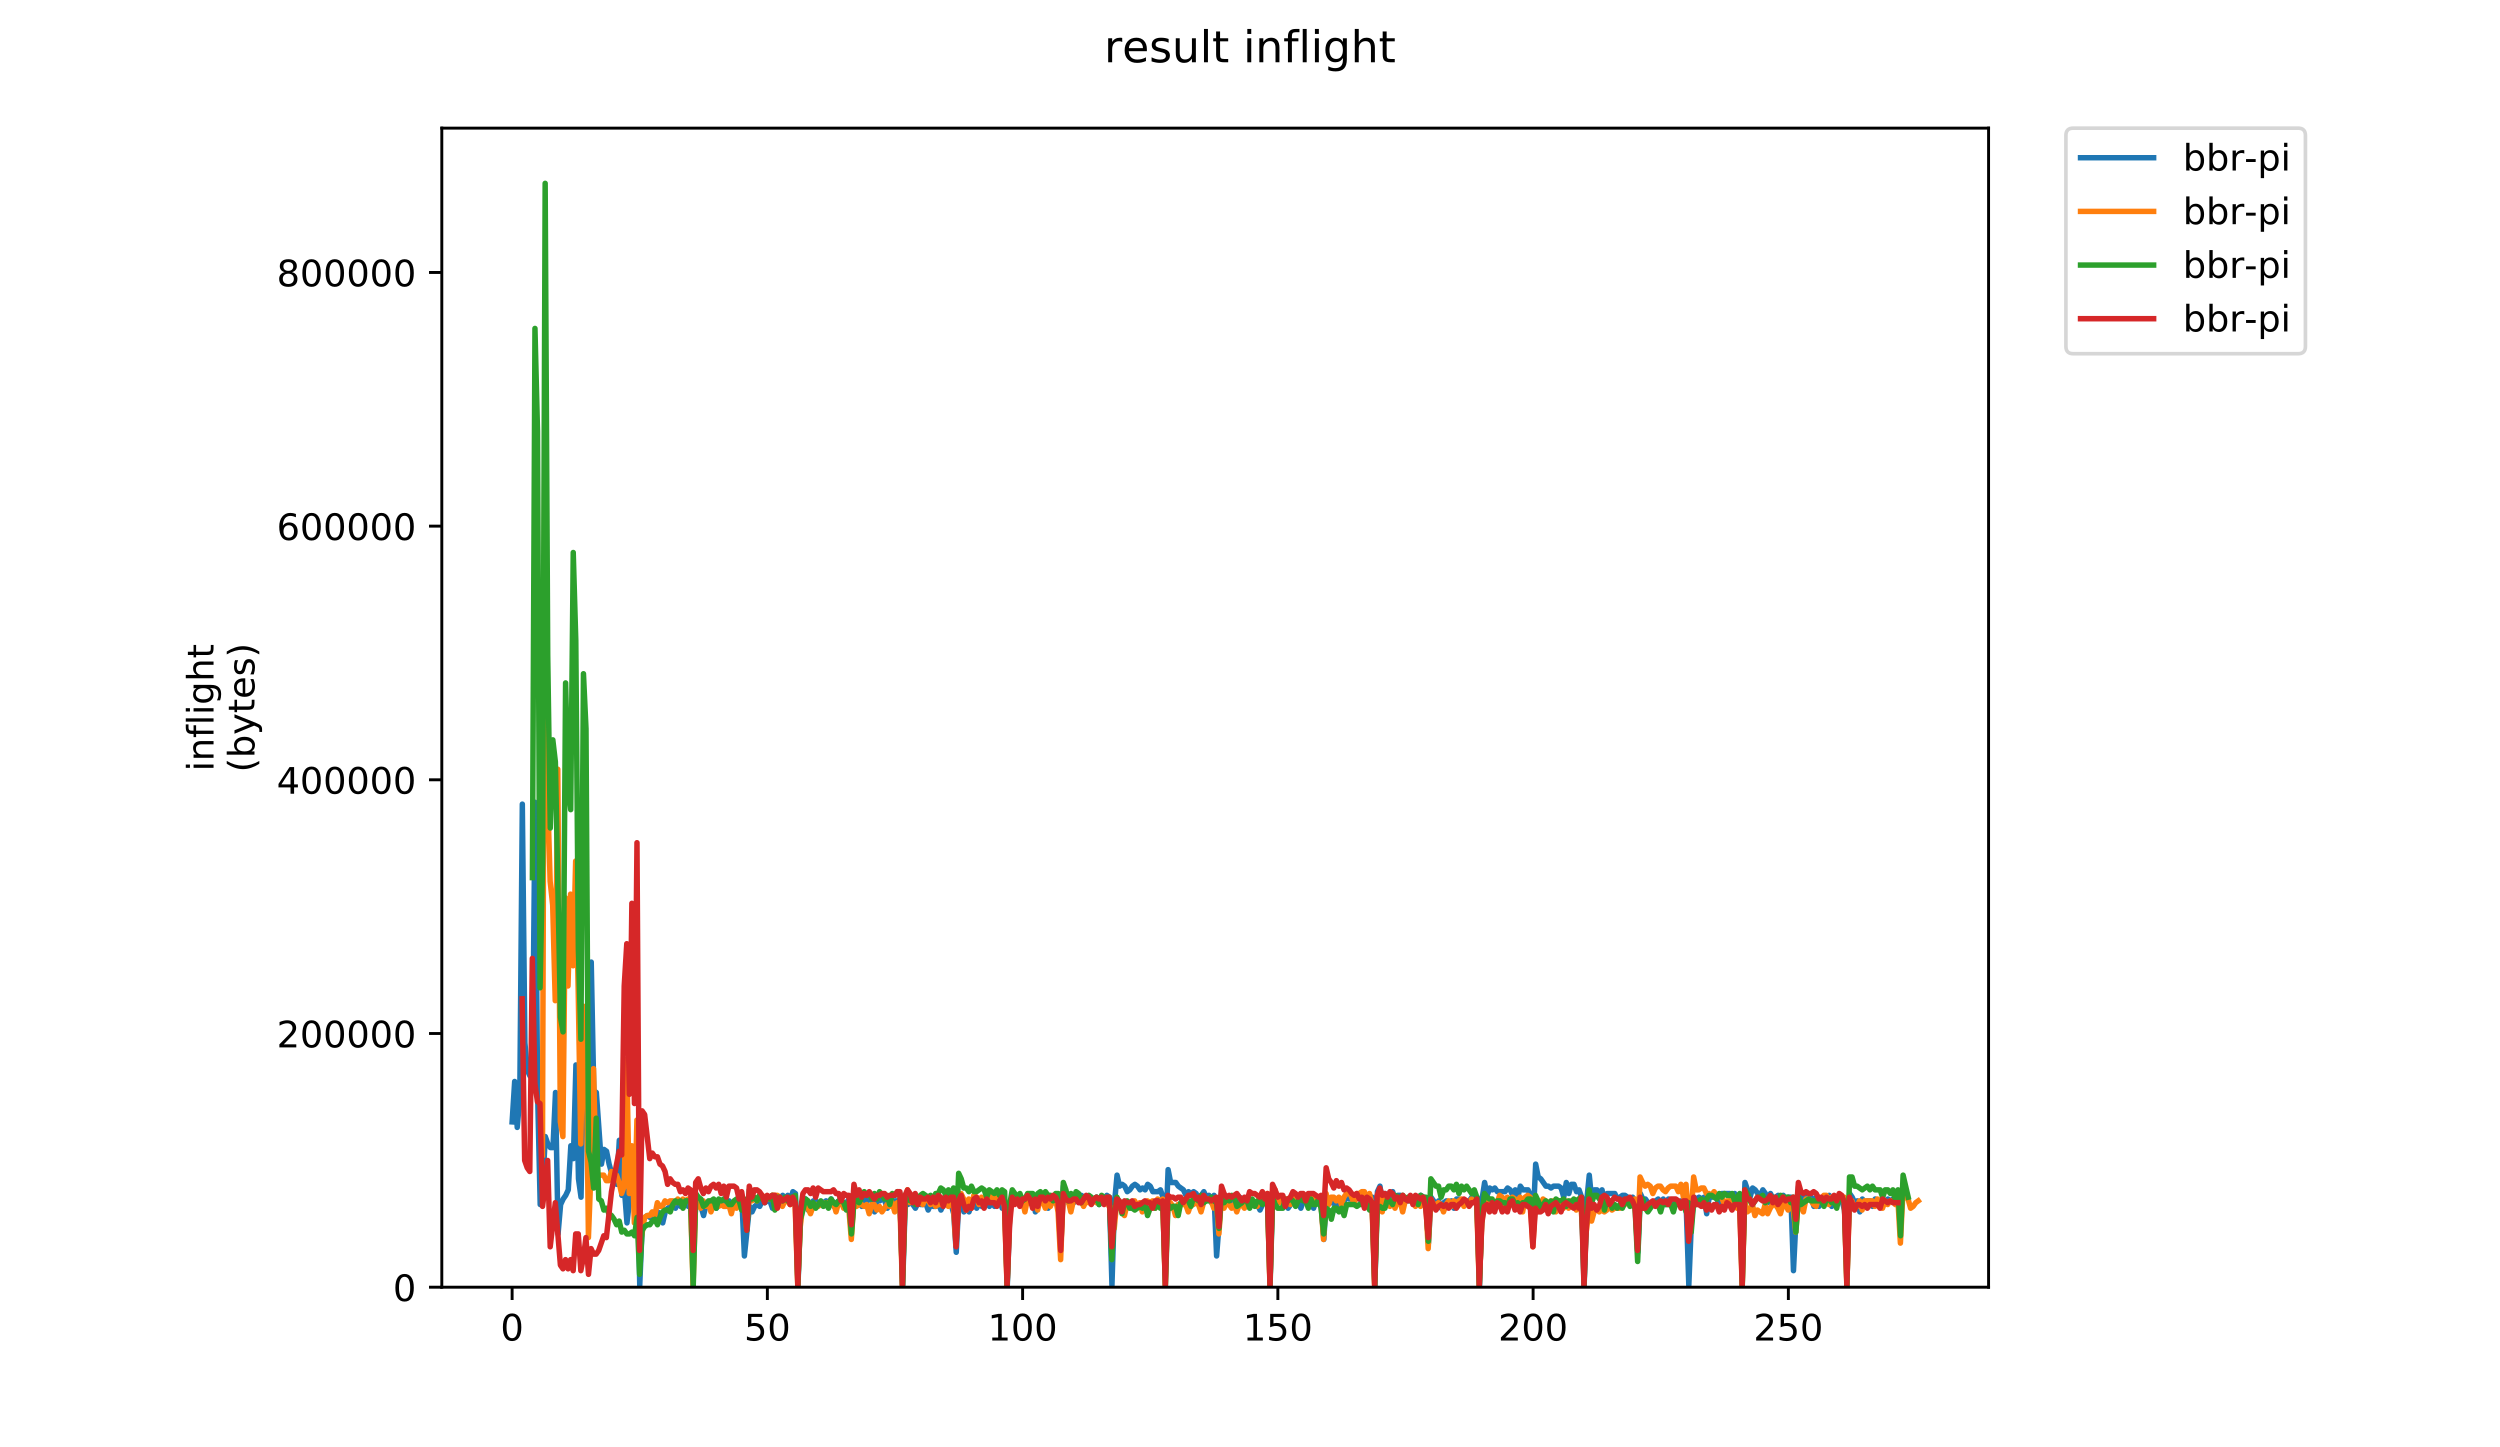 <?xml version="1.0" encoding="utf-8" standalone="no"?>
<!DOCTYPE svg PUBLIC "-//W3C//DTD SVG 1.1//EN"
  "http://www.w3.org/Graphics/SVG/1.1/DTD/svg11.dtd">
<!-- Created with matplotlib (https://matplotlib.org/) -->
<svg height="396pt" version="1.1" viewBox="0 0 684 396" width="684pt" xmlns="http://www.w3.org/2000/svg" xmlns:xlink="http://www.w3.org/1999/xlink">
 <defs>
  <style type="text/css">
*{stroke-linecap:butt;stroke-linejoin:round;}
  </style>
 </defs>
 <g id="figure_1">
  <g id="patch_1">
   <path d="M 0 396 
L 684 396 
L 684 0 
L 0 0 
z
" style="fill:#ffffff;"/>
  </g>
  <g id="axes_1">
   <g id="patch_2">
    <path d="M 120.879 352.174 
L 544.074 352.174 
L 544.074 35.062 
L 120.879 35.062 
z
" style="fill:#ffffff;"/>
   </g>
   <g id="matplotlib.axis_1">
    <g id="xtick_1">
     <g id="line2d_1">
      <defs>
       <path d="M 0 0 
L 0 3.5 
" id="m44fd6f4ab6" style="stroke:#000000;stroke-width:0.8;"/>
      </defs>
      <g>
       <use style="stroke:#000000;stroke-width:0.8;" x="140.115" xlink:href="#m44fd6f4ab6" y="352.174"/>
      </g>
     </g>
     <g id="text_1">
      <!-- 0 -->
      <defs>
       <path d="M 31.781 66.406 
Q 24.172 66.406 20.328 58.906 
Q 16.5 51.422 16.5 36.375 
Q 16.5 21.391 20.328 13.891 
Q 24.172 6.391 31.781 6.391 
Q 39.453 6.391 43.281 13.891 
Q 47.125 21.391 47.125 36.375 
Q 47.125 51.422 43.281 58.906 
Q 39.453 66.406 31.781 66.406 
z
M 31.781 74.219 
Q 44.047 74.219 50.516 64.516 
Q 56.984 54.828 56.984 36.375 
Q 56.984 17.969 50.516 8.266 
Q 44.047 -1.422 31.781 -1.422 
Q 19.531 -1.422 13.062 8.266 
Q 6.594 17.969 6.594 36.375 
Q 6.594 54.828 13.062 64.516 
Q 19.531 74.219 31.781 74.219 
z
" id="DejaVuSans-48"/>
      </defs>
      <g transform="translate(136.933 366.773)scale(0.1 -0.1)">
       <use xlink:href="#DejaVuSans-48"/>
      </g>
     </g>
    </g>
    <g id="xtick_2">
     <g id="line2d_2">
      <g>
       <use style="stroke:#000000;stroke-width:0.8;" x="209.951" xlink:href="#m44fd6f4ab6" y="352.174"/>
      </g>
     </g>
     <g id="text_2">
      <!-- 50 -->
      <defs>
       <path d="M 10.797 72.906 
L 49.516 72.906 
L 49.516 64.594 
L 19.828 64.594 
L 19.828 46.734 
Q 21.969 47.469 24.109 47.828 
Q 26.266 48.188 28.422 48.188 
Q 40.625 48.188 47.75 41.5 
Q 54.891 34.812 54.891 23.391 
Q 54.891 11.625 47.562 5.094 
Q 40.234 -1.422 26.906 -1.422 
Q 22.312 -1.422 17.547 -0.641 
Q 12.797 0.141 7.719 1.703 
L 7.719 11.625 
Q 12.109 9.234 16.797 8.062 
Q 21.484 6.891 26.703 6.891 
Q 35.156 6.891 40.078 11.328 
Q 45.016 15.766 45.016 23.391 
Q 45.016 31 40.078 35.438 
Q 35.156 39.891 26.703 39.891 
Q 22.75 39.891 18.812 39.016 
Q 14.891 38.141 10.797 36.281 
z
" id="DejaVuSans-53"/>
      </defs>
      <g transform="translate(203.588 366.773)scale(0.1 -0.1)">
       <use xlink:href="#DejaVuSans-53"/>
       <use x="63.623" xlink:href="#DejaVuSans-48"/>
      </g>
     </g>
    </g>
    <g id="xtick_3">
     <g id="line2d_3">
      <g>
       <use style="stroke:#000000;stroke-width:0.8;" x="279.787" xlink:href="#m44fd6f4ab6" y="352.174"/>
      </g>
     </g>
     <g id="text_3">
      <!-- 100 -->
      <defs>
       <path d="M 12.406 8.297 
L 28.516 8.297 
L 28.516 63.922 
L 10.984 60.406 
L 10.984 69.391 
L 28.422 72.906 
L 38.281 72.906 
L 38.281 8.297 
L 54.391 8.297 
L 54.391 0 
L 12.406 0 
z
" id="DejaVuSans-49"/>
      </defs>
      <g transform="translate(270.243 366.773)scale(0.1 -0.1)">
       <use xlink:href="#DejaVuSans-49"/>
       <use x="63.623" xlink:href="#DejaVuSans-48"/>
       <use x="127.246" xlink:href="#DejaVuSans-48"/>
      </g>
     </g>
    </g>
    <g id="xtick_4">
     <g id="line2d_4">
      <g>
       <use style="stroke:#000000;stroke-width:0.8;" x="349.623" xlink:href="#m44fd6f4ab6" y="352.174"/>
      </g>
     </g>
     <g id="text_4">
      <!-- 150 -->
      <g transform="translate(340.079 366.773)scale(0.1 -0.1)">
       <use xlink:href="#DejaVuSans-49"/>
       <use x="63.623" xlink:href="#DejaVuSans-53"/>
       <use x="127.246" xlink:href="#DejaVuSans-48"/>
      </g>
     </g>
    </g>
    <g id="xtick_5">
     <g id="line2d_5">
      <g>
       <use style="stroke:#000000;stroke-width:0.8;" x="419.459" xlink:href="#m44fd6f4ab6" y="352.174"/>
      </g>
     </g>
     <g id="text_5">
      <!-- 200 -->
      <defs>
       <path d="M 19.188 8.297 
L 53.609 8.297 
L 53.609 0 
L 7.328 0 
L 7.328 8.297 
Q 12.938 14.109 22.625 23.891 
Q 32.328 33.688 34.812 36.531 
Q 39.547 41.844 41.422 45.531 
Q 43.312 49.219 43.312 52.781 
Q 43.312 58.594 39.234 62.25 
Q 35.156 65.922 28.609 65.922 
Q 23.969 65.922 18.812 64.312 
Q 13.672 62.703 7.812 59.422 
L 7.812 69.391 
Q 13.766 71.781 18.938 73 
Q 24.125 74.219 28.422 74.219 
Q 39.75 74.219 46.484 68.547 
Q 53.219 62.891 53.219 53.422 
Q 53.219 48.922 51.531 44.891 
Q 49.859 40.875 45.406 35.406 
Q 44.188 33.984 37.641 27.219 
Q 31.109 20.453 19.188 8.297 
z
" id="DejaVuSans-50"/>
      </defs>
      <g transform="translate(409.915 366.773)scale(0.1 -0.1)">
       <use xlink:href="#DejaVuSans-50"/>
       <use x="63.623" xlink:href="#DejaVuSans-48"/>
       <use x="127.246" xlink:href="#DejaVuSans-48"/>
      </g>
     </g>
    </g>
    <g id="xtick_6">
     <g id="line2d_6">
      <g>
       <use style="stroke:#000000;stroke-width:0.8;" x="489.295" xlink:href="#m44fd6f4ab6" y="352.174"/>
      </g>
     </g>
     <g id="text_6">
      <!-- 250 -->
      <g transform="translate(479.752 366.773)scale(0.1 -0.1)">
       <use xlink:href="#DejaVuSans-50"/>
       <use x="63.623" xlink:href="#DejaVuSans-53"/>
       <use x="127.246" xlink:href="#DejaVuSans-48"/>
      </g>
     </g>
    </g>
   </g>
   <g id="matplotlib.axis_2">
    <g id="ytick_1">
     <g id="line2d_7">
      <defs>
       <path d="M 0 0 
L -3.5 0 
" id="m6a2c06c01f" style="stroke:#000000;stroke-width:0.8;"/>
      </defs>
      <g>
       <use style="stroke:#000000;stroke-width:0.8;" x="120.879" xlink:href="#m6a2c06c01f" y="352.174"/>
      </g>
     </g>
     <g id="text_7">
      <!-- 0 -->
      <g transform="translate(107.516 355.973)scale(0.1 -0.1)">
       <use xlink:href="#DejaVuSans-48"/>
      </g>
     </g>
    </g>
    <g id="ytick_2">
     <g id="line2d_8">
      <g>
       <use style="stroke:#000000;stroke-width:0.8;" x="120.879" xlink:href="#m6a2c06c01f" y="282.766"/>
      </g>
     </g>
     <g id="text_8">
      <!-- 200000 -->
      <g transform="translate(75.704 286.565)scale(0.1 -0.1)">
       <use xlink:href="#DejaVuSans-50"/>
       <use x="63.623" xlink:href="#DejaVuSans-48"/>
       <use x="127.246" xlink:href="#DejaVuSans-48"/>
       <use x="190.869" xlink:href="#DejaVuSans-48"/>
       <use x="254.492" xlink:href="#DejaVuSans-48"/>
       <use x="318.115" xlink:href="#DejaVuSans-48"/>
      </g>
     </g>
    </g>
    <g id="ytick_3">
     <g id="line2d_9">
      <g>
       <use style="stroke:#000000;stroke-width:0.8;" x="120.879" xlink:href="#m6a2c06c01f" y="213.358"/>
      </g>
     </g>
     <g id="text_9">
      <!-- 400000 -->
      <defs>
       <path d="M 37.797 64.312 
L 12.891 25.391 
L 37.797 25.391 
z
M 35.203 72.906 
L 47.609 72.906 
L 47.609 25.391 
L 58.016 25.391 
L 58.016 17.188 
L 47.609 17.188 
L 47.609 0 
L 37.797 0 
L 37.797 17.188 
L 4.891 17.188 
L 4.891 26.703 
z
" id="DejaVuSans-52"/>
      </defs>
      <g transform="translate(75.704 217.157)scale(0.1 -0.1)">
       <use xlink:href="#DejaVuSans-52"/>
       <use x="63.623" xlink:href="#DejaVuSans-48"/>
       <use x="127.246" xlink:href="#DejaVuSans-48"/>
       <use x="190.869" xlink:href="#DejaVuSans-48"/>
       <use x="254.492" xlink:href="#DejaVuSans-48"/>
       <use x="318.115" xlink:href="#DejaVuSans-48"/>
      </g>
     </g>
    </g>
    <g id="ytick_4">
     <g id="line2d_10">
      <g>
       <use style="stroke:#000000;stroke-width:0.8;" x="120.879" xlink:href="#m6a2c06c01f" y="143.95"/>
      </g>
     </g>
     <g id="text_10">
      <!-- 600000 -->
      <defs>
       <path d="M 33.016 40.375 
Q 26.375 40.375 22.484 35.828 
Q 18.609 31.297 18.609 23.391 
Q 18.609 15.531 22.484 10.953 
Q 26.375 6.391 33.016 6.391 
Q 39.656 6.391 43.531 10.953 
Q 47.406 15.531 47.406 23.391 
Q 47.406 31.297 43.531 35.828 
Q 39.656 40.375 33.016 40.375 
z
M 52.594 71.297 
L 52.594 62.312 
Q 48.875 64.062 45.094 64.984 
Q 41.312 65.922 37.594 65.922 
Q 27.828 65.922 22.672 59.328 
Q 17.531 52.734 16.797 39.406 
Q 19.672 43.656 24.016 45.922 
Q 28.375 48.188 33.594 48.188 
Q 44.578 48.188 50.953 41.516 
Q 57.328 34.859 57.328 23.391 
Q 57.328 12.156 50.688 5.359 
Q 44.047 -1.422 33.016 -1.422 
Q 20.359 -1.422 13.672 8.266 
Q 6.984 17.969 6.984 36.375 
Q 6.984 53.656 15.188 63.938 
Q 23.391 74.219 37.203 74.219 
Q 40.922 74.219 44.703 73.484 
Q 48.484 72.75 52.594 71.297 
z
" id="DejaVuSans-54"/>
      </defs>
      <g transform="translate(75.704 147.749)scale(0.1 -0.1)">
       <use xlink:href="#DejaVuSans-54"/>
       <use x="63.623" xlink:href="#DejaVuSans-48"/>
       <use x="127.246" xlink:href="#DejaVuSans-48"/>
       <use x="190.869" xlink:href="#DejaVuSans-48"/>
       <use x="254.492" xlink:href="#DejaVuSans-48"/>
       <use x="318.115" xlink:href="#DejaVuSans-48"/>
      </g>
     </g>
    </g>
    <g id="ytick_5">
     <g id="line2d_11">
      <g>
       <use style="stroke:#000000;stroke-width:0.8;" x="120.879" xlink:href="#m6a2c06c01f" y="74.542"/>
      </g>
     </g>
     <g id="text_11">
      <!-- 800000 -->
      <defs>
       <path d="M 31.781 34.625 
Q 24.75 34.625 20.719 30.859 
Q 16.703 27.094 16.703 20.516 
Q 16.703 13.922 20.719 10.156 
Q 24.75 6.391 31.781 6.391 
Q 38.812 6.391 42.859 10.172 
Q 46.922 13.969 46.922 20.516 
Q 46.922 27.094 42.891 30.859 
Q 38.875 34.625 31.781 34.625 
z
M 21.922 38.812 
Q 15.578 40.375 12.031 44.719 
Q 8.5 49.078 8.5 55.328 
Q 8.5 64.062 14.719 69.141 
Q 20.953 74.219 31.781 74.219 
Q 42.672 74.219 48.875 69.141 
Q 55.078 64.062 55.078 55.328 
Q 55.078 49.078 51.531 44.719 
Q 48 40.375 41.703 38.812 
Q 48.828 37.156 52.797 32.312 
Q 56.781 27.484 56.781 20.516 
Q 56.781 9.906 50.312 4.234 
Q 43.844 -1.422 31.781 -1.422 
Q 19.734 -1.422 13.25 4.234 
Q 6.781 9.906 6.781 20.516 
Q 6.781 27.484 10.781 32.312 
Q 14.797 37.156 21.922 38.812 
z
M 18.312 54.391 
Q 18.312 48.734 21.844 45.562 
Q 25.391 42.391 31.781 42.391 
Q 38.141 42.391 41.719 45.562 
Q 45.312 48.734 45.312 54.391 
Q 45.312 60.062 41.719 63.234 
Q 38.141 66.406 31.781 66.406 
Q 25.391 66.406 21.844 63.234 
Q 18.312 60.062 18.312 54.391 
z
" id="DejaVuSans-56"/>
      </defs>
      <g transform="translate(75.704 78.341)scale(0.1 -0.1)">
       <use xlink:href="#DejaVuSans-56"/>
       <use x="63.623" xlink:href="#DejaVuSans-48"/>
       <use x="127.246" xlink:href="#DejaVuSans-48"/>
       <use x="190.869" xlink:href="#DejaVuSans-48"/>
       <use x="254.492" xlink:href="#DejaVuSans-48"/>
       <use x="318.115" xlink:href="#DejaVuSans-48"/>
      </g>
     </g>
    </g>
    <g id="text_12">
     <!-- inflight -->
     <defs>
      <path d="M 9.422 54.688 
L 18.406 54.688 
L 18.406 0 
L 9.422 0 
z
M 9.422 75.984 
L 18.406 75.984 
L 18.406 64.594 
L 9.422 64.594 
z
" id="DejaVuSans-105"/>
      <path d="M 54.891 33.016 
L 54.891 0 
L 45.906 0 
L 45.906 32.719 
Q 45.906 40.484 42.875 44.328 
Q 39.844 48.188 33.797 48.188 
Q 26.516 48.188 22.312 43.547 
Q 18.109 38.922 18.109 30.906 
L 18.109 0 
L 9.078 0 
L 9.078 54.688 
L 18.109 54.688 
L 18.109 46.188 
Q 21.344 51.125 25.703 53.562 
Q 30.078 56 35.797 56 
Q 45.219 56 50.047 50.172 
Q 54.891 44.344 54.891 33.016 
z
" id="DejaVuSans-110"/>
      <path d="M 37.109 75.984 
L 37.109 68.5 
L 28.516 68.5 
Q 23.688 68.5 21.797 66.547 
Q 19.922 64.594 19.922 59.516 
L 19.922 54.688 
L 34.719 54.688 
L 34.719 47.703 
L 19.922 47.703 
L 19.922 0 
L 10.891 0 
L 10.891 47.703 
L 2.297 47.703 
L 2.297 54.688 
L 10.891 54.688 
L 10.891 58.5 
Q 10.891 67.625 15.141 71.797 
Q 19.391 75.984 28.609 75.984 
z
" id="DejaVuSans-102"/>
      <path d="M 9.422 75.984 
L 18.406 75.984 
L 18.406 0 
L 9.422 0 
z
" id="DejaVuSans-108"/>
      <path d="M 45.406 27.984 
Q 45.406 37.75 41.375 43.109 
Q 37.359 48.484 30.078 48.484 
Q 22.859 48.484 18.828 43.109 
Q 14.797 37.75 14.797 27.984 
Q 14.797 18.266 18.828 12.891 
Q 22.859 7.516 30.078 7.516 
Q 37.359 7.516 41.375 12.891 
Q 45.406 18.266 45.406 27.984 
z
M 54.391 6.781 
Q 54.391 -7.172 48.188 -13.984 
Q 42 -20.797 29.203 -20.797 
Q 24.469 -20.797 20.266 -20.094 
Q 16.062 -19.391 12.109 -17.922 
L 12.109 -9.188 
Q 16.062 -11.328 19.922 -12.344 
Q 23.781 -13.375 27.781 -13.375 
Q 36.625 -13.375 41.016 -8.766 
Q 45.406 -4.156 45.406 5.172 
L 45.406 9.625 
Q 42.625 4.781 38.281 2.391 
Q 33.938 0 27.875 0 
Q 17.828 0 11.672 7.656 
Q 5.516 15.328 5.516 27.984 
Q 5.516 40.672 11.672 48.328 
Q 17.828 56 27.875 56 
Q 33.938 56 38.281 53.609 
Q 42.625 51.219 45.406 46.391 
L 45.406 54.688 
L 54.391 54.688 
z
" id="DejaVuSans-103"/>
      <path d="M 54.891 33.016 
L 54.891 0 
L 45.906 0 
L 45.906 32.719 
Q 45.906 40.484 42.875 44.328 
Q 39.844 48.188 33.797 48.188 
Q 26.516 48.188 22.312 43.547 
Q 18.109 38.922 18.109 30.906 
L 18.109 0 
L 9.078 0 
L 9.078 75.984 
L 18.109 75.984 
L 18.109 46.188 
Q 21.344 51.125 25.703 53.562 
Q 30.078 56 35.797 56 
Q 45.219 56 50.047 50.172 
Q 54.891 44.344 54.891 33.016 
z
" id="DejaVuSans-104"/>
      <path d="M 18.312 70.219 
L 18.312 54.688 
L 36.812 54.688 
L 36.812 47.703 
L 18.312 47.703 
L 18.312 18.016 
Q 18.312 11.328 20.141 9.422 
Q 21.969 7.516 27.594 7.516 
L 36.812 7.516 
L 36.812 0 
L 27.594 0 
Q 17.188 0 13.234 3.875 
Q 9.281 7.766 9.281 18.016 
L 9.281 47.703 
L 2.688 47.703 
L 2.688 54.688 
L 9.281 54.688 
L 9.281 70.219 
z
" id="DejaVuSans-116"/>
     </defs>
     <g transform="translate(58.426 211.018)rotate(-90)scale(0.1 -0.1)">
      <use xlink:href="#DejaVuSans-105"/>
      <use x="27.783" xlink:href="#DejaVuSans-110"/>
      <use x="91.162" xlink:href="#DejaVuSans-102"/>
      <use x="126.367" xlink:href="#DejaVuSans-108"/>
      <use x="154.15" xlink:href="#DejaVuSans-105"/>
      <use x="181.934" xlink:href="#DejaVuSans-103"/>
      <use x="245.41" xlink:href="#DejaVuSans-104"/>
      <use x="308.789" xlink:href="#DejaVuSans-116"/>
     </g>
     <!-- (bytes) -->
     <defs>
      <path d="M 31 75.875 
Q 24.469 64.656 21.281 53.656 
Q 18.109 42.672 18.109 31.391 
Q 18.109 20.125 21.312 9.062 
Q 24.516 -2 31 -13.188 
L 23.188 -13.188 
Q 15.875 -1.703 12.234 9.375 
Q 8.594 20.453 8.594 31.391 
Q 8.594 42.281 12.203 53.312 
Q 15.828 64.359 23.188 75.875 
z
" id="DejaVuSans-40"/>
      <path d="M 48.688 27.297 
Q 48.688 37.203 44.609 42.844 
Q 40.531 48.484 33.406 48.484 
Q 26.266 48.484 22.188 42.844 
Q 18.109 37.203 18.109 27.297 
Q 18.109 17.391 22.188 11.75 
Q 26.266 6.109 33.406 6.109 
Q 40.531 6.109 44.609 11.75 
Q 48.688 17.391 48.688 27.297 
z
M 18.109 46.391 
Q 20.953 51.266 25.266 53.625 
Q 29.594 56 35.594 56 
Q 45.562 56 51.781 48.094 
Q 58.016 40.188 58.016 27.297 
Q 58.016 14.406 51.781 6.484 
Q 45.562 -1.422 35.594 -1.422 
Q 29.594 -1.422 25.266 0.953 
Q 20.953 3.328 18.109 8.203 
L 18.109 0 
L 9.078 0 
L 9.078 75.984 
L 18.109 75.984 
z
" id="DejaVuSans-98"/>
      <path d="M 32.172 -5.078 
Q 28.375 -14.844 24.75 -17.812 
Q 21.141 -20.797 15.094 -20.797 
L 7.906 -20.797 
L 7.906 -13.281 
L 13.188 -13.281 
Q 16.891 -13.281 18.938 -11.516 
Q 21 -9.766 23.484 -3.219 
L 25.094 0.875 
L 2.984 54.688 
L 12.5 54.688 
L 29.594 11.922 
L 46.688 54.688 
L 56.203 54.688 
z
" id="DejaVuSans-121"/>
      <path d="M 56.203 29.594 
L 56.203 25.203 
L 14.891 25.203 
Q 15.484 15.922 20.484 11.062 
Q 25.484 6.203 34.422 6.203 
Q 39.594 6.203 44.453 7.469 
Q 49.312 8.734 54.109 11.281 
L 54.109 2.781 
Q 49.266 0.734 44.188 -0.344 
Q 39.109 -1.422 33.891 -1.422 
Q 20.797 -1.422 13.156 6.188 
Q 5.516 13.812 5.516 26.812 
Q 5.516 40.234 12.766 48.109 
Q 20.016 56 32.328 56 
Q 43.359 56 49.781 48.891 
Q 56.203 41.797 56.203 29.594 
z
M 47.219 32.234 
Q 47.125 39.594 43.094 43.984 
Q 39.062 48.391 32.422 48.391 
Q 24.906 48.391 20.391 44.141 
Q 15.875 39.891 15.188 32.172 
z
" id="DejaVuSans-101"/>
      <path d="M 44.281 53.078 
L 44.281 44.578 
Q 40.484 46.531 36.375 47.5 
Q 32.281 48.484 27.875 48.484 
Q 21.188 48.484 17.844 46.438 
Q 14.5 44.391 14.5 40.281 
Q 14.5 37.156 16.891 35.375 
Q 19.281 33.594 26.516 31.984 
L 29.594 31.297 
Q 39.156 29.25 43.188 25.516 
Q 47.219 21.781 47.219 15.094 
Q 47.219 7.469 41.188 3.016 
Q 35.156 -1.422 24.609 -1.422 
Q 20.219 -1.422 15.453 -0.562 
Q 10.688 0.297 5.422 2 
L 5.422 11.281 
Q 10.406 8.688 15.234 7.391 
Q 20.062 6.109 24.812 6.109 
Q 31.156 6.109 34.562 8.281 
Q 37.984 10.453 37.984 14.406 
Q 37.984 18.062 35.516 20.016 
Q 33.062 21.969 24.703 23.781 
L 21.578 24.516 
Q 13.234 26.266 9.516 29.906 
Q 5.812 33.547 5.812 39.891 
Q 5.812 47.609 11.281 51.797 
Q 16.75 56 26.812 56 
Q 31.781 56 36.172 55.266 
Q 40.578 54.547 44.281 53.078 
z
" id="DejaVuSans-115"/>
      <path d="M 8.016 75.875 
L 15.828 75.875 
Q 23.141 64.359 26.781 53.312 
Q 30.422 42.281 30.422 31.391 
Q 30.422 20.453 26.781 9.375 
Q 23.141 -1.703 15.828 -13.188 
L 8.016 -13.188 
Q 14.5 -2 17.703 9.062 
Q 20.906 20.125 20.906 31.391 
Q 20.906 42.672 17.703 53.656 
Q 14.5 64.656 8.016 75.875 
z
" id="DejaVuSans-41"/>
     </defs>
     <g transform="translate(69.624 211.295)rotate(-90)scale(0.1 -0.1)">
      <use xlink:href="#DejaVuSans-40"/>
      <use x="39.014" xlink:href="#DejaVuSans-98"/>
      <use x="102.49" xlink:href="#DejaVuSans-121"/>
      <use x="161.67" xlink:href="#DejaVuSans-116"/>
      <use x="200.879" xlink:href="#DejaVuSans-101"/>
      <use x="262.402" xlink:href="#DejaVuSans-115"/>
      <use x="314.502" xlink:href="#DejaVuSans-41"/>
     </g>
    </g>
   </g>
   <g id="line2d_12">
    <path clip-path="url(#pcee5d2554c)" d="M 140.115 306.948 
L 140.813 295.893 
L 141.511 308.455 
L 142.21 300.415 
L 142.908 220.013 
L 143.607 285.34 
L 144.305 292.877 
L 145.003 294.385 
L 145.702 290.365 
L 146.4 219.51 
L 147.098 299.41 
L 147.797 329.561 
L 148.495 324.536 
L 149.193 310.968 
L 149.892 312.978 
L 150.59 313.983 
L 151.289 313.983 
L 151.987 298.908 
L 152.685 337.601 
L 153.384 329.561 
L 154.082 328.053 
L 154.78 327.048 
L 155.479 325.541 
L 156.177 313.481 
L 156.875 316.998 
L 157.574 291.37 
L 158.272 322.526 
L 158.97 327.551 
L 159.669 289.862 
L 160.367 289.36 
L 161.066 307.953 
L 161.764 263.229 
L 162.462 298.405 
L 163.161 298.908 
L 164.557 318.506 
L 165.256 314.486 
L 165.954 314.988 
L 166.652 318.506 
L 167.351 321.018 
L 168.049 320.516 
L 168.748 324.033 
L 169.446 311.973 
L 170.144 327.048 
L 170.843 325.541 
L 171.541 334.586 
L 172.239 328.556 
L 172.938 318.003 
L 173.636 328.053 
L 174.334 314.486 
L 175.033 351.672 
L 175.731 334.586 
L 176.43 333.079 
L 177.128 332.576 
L 177.826 333.079 
L 178.525 332.576 
L 179.223 334.084 
L 179.921 331.571 
L 180.62 332.074 
L 181.318 334.586 
L 182.016 331.571 
L 182.715 330.566 
L 184.112 329.561 
L 184.81 330.566 
L 185.508 328.556 
L 186.207 330.064 
L 186.905 329.059 
L 187.603 328.556 
L 188.302 330.064 
L 189 328.556 
L 189.698 342.124 
L 190.397 328.556 
L 191.095 329.561 
L 191.793 330.064 
L 192.492 332.576 
L 193.19 329.561 
L 193.889 330.064 
L 194.587 329.561 
L 195.285 328.556 
L 195.984 330.566 
L 196.682 328.556 
L 197.38 329.561 
L 198.079 328.053 
L 198.777 328.556 
L 199.475 328.556 
L 200.174 329.561 
L 200.872 329.561 
L 201.571 329.059 
L 202.269 329.059 
L 202.967 328.053 
L 203.666 343.631 
L 205.062 330.064 
L 205.761 331.571 
L 206.459 330.064 
L 207.157 329.561 
L 207.856 330.064 
L 208.554 328.556 
L 209.253 329.059 
L 209.951 328.556 
L 210.649 328.556 
L 211.348 330.566 
L 212.046 328.556 
L 212.744 328.556 
L 213.443 328.053 
L 214.141 327.048 
L 214.839 328.053 
L 215.538 327.048 
L 216.236 328.556 
L 216.934 326.043 
L 217.633 326.546 
L 218.331 351.672 
L 219.03 331.069 
L 219.728 328.053 
L 220.426 328.053 
L 221.125 331.069 
L 221.823 330.064 
L 222.521 328.556 
L 223.22 328.556 
L 223.918 329.561 
L 224.616 329.561 
L 226.013 328.556 
L 226.712 329.059 
L 227.41 328.053 
L 228.108 330.064 
L 228.807 329.059 
L 229.505 328.556 
L 230.203 329.059 
L 231.6 329.059 
L 232.298 328.053 
L 232.997 336.094 
L 233.695 327.551 
L 234.394 329.561 
L 235.092 328.556 
L 235.79 330.064 
L 236.489 328.053 
L 237.187 328.556 
L 237.885 328.053 
L 238.584 328.556 
L 239.282 331.571 
L 239.98 328.053 
L 240.679 328.556 
L 241.377 328.053 
L 242.075 328.556 
L 242.774 330.566 
L 243.472 329.059 
L 244.171 328.556 
L 245.567 328.556 
L 246.266 329.059 
L 246.964 351.672 
L 247.662 329.561 
L 248.361 329.561 
L 249.059 329.059 
L 249.757 329.561 
L 250.456 330.566 
L 251.154 329.059 
L 251.853 329.561 
L 252.551 329.561 
L 253.249 329.059 
L 253.948 331.069 
L 254.646 329.561 
L 255.344 330.064 
L 256.043 330.064 
L 256.741 329.059 
L 257.439 331.069 
L 258.138 329.561 
L 258.836 329.059 
L 259.535 329.561 
L 260.233 329.561 
L 260.931 332.074 
L 261.63 342.626 
L 262.328 328.556 
L 263.026 329.059 
L 263.725 331.571 
L 264.423 330.064 
L 265.121 331.571 
L 265.82 329.561 
L 266.518 329.561 
L 267.216 330.566 
L 267.915 329.059 
L 268.613 330.064 
L 269.312 328.053 
L 270.01 328.556 
L 270.708 330.064 
L 271.407 328.556 
L 272.105 330.064 
L 272.803 328.053 
L 273.502 328.556 
L 274.2 330.566 
L 274.898 330.064 
L 275.597 351.672 
L 276.295 331.571 
L 276.994 326.546 
L 277.692 328.556 
L 279.089 328.556 
L 279.787 329.561 
L 280.485 328.556 
L 281.184 329.059 
L 281.882 327.551 
L 282.58 328.053 
L 283.279 331.571 
L 283.977 329.561 
L 284.676 328.053 
L 285.374 329.059 
L 286.072 328.556 
L 286.771 330.566 
L 287.469 328.556 
L 288.167 329.059 
L 288.866 328.556 
L 289.564 328.556 
L 290.262 340.616 
L 290.961 324.536 
L 291.659 326.546 
L 292.357 329.059 
L 293.056 327.551 
L 293.754 329.059 
L 294.453 327.551 
L 295.151 327.551 
L 295.849 327.048 
L 297.246 328.053 
L 297.944 327.551 
L 298.643 328.053 
L 299.341 328.053 
L 300.039 327.551 
L 300.738 329.561 
L 301.436 327.551 
L 302.135 328.556 
L 302.833 327.048 
L 303.531 327.551 
L 304.23 351.672 
L 304.928 329.059 
L 305.626 321.521 
L 306.325 324.536 
L 307.023 324.033 
L 307.721 324.536 
L 308.42 326.043 
L 309.118 325.541 
L 309.817 324.536 
L 310.515 324.033 
L 311.213 324.536 
L 311.912 325.541 
L 312.61 325.038 
L 313.308 325.541 
L 314.007 324.033 
L 314.705 324.536 
L 315.403 326.043 
L 316.8 326.043 
L 317.498 325.541 
L 318.197 327.551 
L 318.895 338.104 
L 319.594 320.013 
L 320.292 323.531 
L 321.689 323.531 
L 322.387 324.536 
L 323.784 325.541 
L 324.482 327.048 
L 325.18 326.043 
L 325.879 326.546 
L 326.577 326.043 
L 327.276 326.546 
L 327.974 329.561 
L 328.672 327.048 
L 329.371 326.043 
L 330.069 327.551 
L 330.767 327.048 
L 331.466 329.059 
L 332.164 327.048 
L 332.862 343.631 
L 334.259 325.541 
L 334.958 328.556 
L 335.656 328.053 
L 336.354 328.053 
L 337.751 329.059 
L 338.449 328.556 
L 339.148 327.551 
L 339.846 328.053 
L 340.544 328.053 
L 341.243 328.556 
L 341.941 328.053 
L 344.036 329.561 
L 344.735 331.069 
L 345.433 329.561 
L 346.131 328.556 
L 346.83 328.556 
L 347.528 349.159 
L 348.226 325.541 
L 348.925 326.043 
L 349.623 329.059 
L 350.321 327.551 
L 351.02 329.561 
L 351.718 328.556 
L 352.417 330.566 
L 353.813 328.556 
L 354.512 329.561 
L 355.21 328.556 
L 355.908 330.566 
L 356.607 328.556 
L 358.702 328.556 
L 359.4 330.566 
L 360.099 328.053 
L 360.797 328.556 
L 361.495 330.064 
L 362.194 339.109 
L 362.892 327.551 
L 363.59 329.059 
L 364.987 329.059 
L 365.685 331.069 
L 366.384 329.561 
L 367.082 328.556 
L 367.781 328.556 
L 368.479 327.551 
L 369.177 328.053 
L 369.876 328.053 
L 370.574 327.551 
L 371.272 327.551 
L 372.669 328.556 
L 373.367 327.551 
L 374.066 328.556 
L 374.764 327.551 
L 375.462 327.551 
L 376.161 351.672 
L 376.859 326.043 
L 377.558 324.536 
L 378.256 329.059 
L 378.954 326.546 
L 379.653 327.048 
L 380.351 327.048 
L 381.049 326.043 
L 381.748 329.059 
L 382.446 327.048 
L 383.144 327.048 
L 383.843 328.556 
L 384.541 328.053 
L 385.24 328.556 
L 385.938 327.551 
L 386.636 328.053 
L 387.335 328.053 
L 388.731 327.048 
L 389.43 327.551 
L 390.128 329.059 
L 390.826 340.114 
L 391.525 327.551 
L 392.223 328.556 
L 392.922 330.566 
L 393.62 328.556 
L 394.318 330.566 
L 395.017 329.059 
L 395.715 328.556 
L 396.413 329.059 
L 397.112 328.556 
L 397.81 330.566 
L 398.508 328.053 
L 399.207 328.053 
L 399.905 329.059 
L 400.603 328.556 
L 401.302 329.059 
L 402 328.556 
L 402.699 327.551 
L 404.095 327.551 
L 404.794 351.672 
L 405.492 328.053 
L 406.19 323.531 
L 406.889 327.048 
L 407.587 325.038 
L 408.285 325.541 
L 408.984 325.038 
L 409.682 326.043 
L 411.777 326.043 
L 412.476 325.038 
L 413.174 325.541 
L 413.872 327.048 
L 414.571 325.541 
L 415.269 327.551 
L 415.967 324.536 
L 416.666 325.541 
L 418.063 325.541 
L 418.761 327.048 
L 419.459 334.084 
L 420.158 318.506 
L 420.856 322.023 
L 421.554 322.526 
L 422.951 324.536 
L 423.649 324.536 
L 424.348 325.038 
L 425.046 324.536 
L 426.443 324.536 
L 427.141 325.038 
L 427.84 327.551 
L 428.538 323.531 
L 429.236 326.546 
L 429.935 324.033 
L 430.633 324.033 
L 431.331 326.043 
L 432.03 325.541 
L 432.728 327.551 
L 433.426 351.672 
L 434.125 328.556 
L 434.823 321.521 
L 435.522 328.556 
L 436.22 325.541 
L 436.918 325.541 
L 437.617 326.546 
L 438.315 325.541 
L 439.013 329.059 
L 439.712 326.546 
L 441.807 326.546 
L 442.505 328.053 
L 443.902 327.048 
L 444.6 327.048 
L 445.997 328.053 
L 446.695 327.551 
L 447.394 329.059 
L 448.092 342.626 
L 448.79 326.546 
L 449.489 328.053 
L 450.187 328.053 
L 450.885 329.059 
L 451.584 329.561 
L 452.282 329.561 
L 452.981 328.556 
L 453.679 328.053 
L 454.377 330.566 
L 455.076 328.053 
L 455.774 329.561 
L 456.472 328.053 
L 457.171 328.556 
L 457.869 330.064 
L 458.567 328.556 
L 459.266 329.561 
L 459.964 328.556 
L 460.663 328.556 
L 461.361 330.566 
L 462.059 351.672 
L 462.758 334.586 
L 463.456 327.551 
L 464.154 328.053 
L 464.853 327.551 
L 465.551 328.053 
L 466.249 327.551 
L 466.948 332.074 
L 467.646 327.551 
L 468.345 327.551 
L 469.043 327.048 
L 469.741 327.551 
L 470.44 330.566 
L 471.138 326.546 
L 473.233 326.546 
L 473.931 328.556 
L 474.63 326.546 
L 475.328 329.561 
L 476.026 327.551 
L 476.725 341.119 
L 477.423 323.531 
L 478.82 327.551 
L 479.518 325.038 
L 480.217 325.541 
L 480.915 326.546 
L 481.613 327.048 
L 482.312 325.541 
L 483.01 326.546 
L 483.708 329.059 
L 484.407 326.546 
L 485.105 328.053 
L 486.502 327.048 
L 487.2 328.053 
L 487.899 327.048 
L 488.597 330.064 
L 489.295 327.551 
L 489.994 327.551 
L 490.692 347.652 
L 491.39 333.581 
L 492.089 324.536 
L 492.787 328.556 
L 493.486 326.546 
L 494.184 328.556 
L 495.581 327.551 
L 496.279 330.064 
L 496.977 327.551 
L 497.676 330.064 
L 498.374 328.053 
L 499.072 327.551 
L 499.771 327.551 
L 500.469 327.048 
L 501.168 330.064 
L 501.866 328.556 
L 502.564 328.556 
L 503.263 328.053 
L 503.961 328.556 
L 504.659 331.069 
L 505.358 345.641 
L 506.056 326.546 
L 506.754 327.551 
L 507.453 329.059 
L 508.151 328.556 
L 508.849 331.571 
L 509.548 328.053 
L 510.246 329.059 
L 510.945 328.556 
L 511.643 328.556 
L 512.341 330.064 
L 513.04 328.053 
L 513.738 328.556 
L 515.135 328.556 
L 515.833 329.059 
L 516.531 328.053 
L 517.23 328.556 
L 517.928 328.053 
L 517.928 328.053 
" style="fill:none;stroke:#1f77b4;stroke-linecap:square;stroke-width:1.5;"/>
   </g>
   <g id="line2d_13">
    <path clip-path="url(#pcee5d2554c)" d="M 148.421 315.993 
L 149.119 105.44 
L 149.818 216.998 
L 150.516 241.119 
L 151.214 247.651 
L 151.913 273.782 
L 152.611 210.465 
L 153.31 306.948 
L 154.008 310.968 
L 154.706 245.641 
L 155.405 269.762 
L 156.103 244.636 
L 156.801 264.234 
L 157.5 235.591 
L 158.198 271.269 
L 158.896 312.978 
L 159.595 275.289 
L 160.293 278.305 
L 160.992 338.606 
L 161.69 320.516 
L 162.388 292.375 
L 163.087 321.521 
L 165.182 321.521 
L 165.88 323.028 
L 166.578 323.028 
L 167.277 320.516 
L 167.975 321.521 
L 168.674 321.521 
L 169.372 323.531 
L 170.07 326.546 
L 170.769 324.536 
L 171.467 289.862 
L 172.165 326.546 
L 172.864 313.481 
L 173.562 334.586 
L 174.26 306.445 
L 174.959 340.616 
L 175.657 337.601 
L 176.356 333.079 
L 177.054 332.576 
L 177.752 332.576 
L 178.451 331.571 
L 179.149 332.576 
L 179.847 329.059 
L 180.546 330.064 
L 181.244 330.064 
L 181.942 328.556 
L 182.641 329.059 
L 183.339 328.556 
L 184.037 328.556 
L 184.736 329.059 
L 185.434 328.053 
L 186.133 329.059 
L 186.831 328.053 
L 187.529 328.556 
L 188.228 328.053 
L 188.926 328.556 
L 189.624 351.672 
L 190.323 329.059 
L 191.021 329.059 
L 191.719 330.566 
L 192.418 328.556 
L 193.116 330.064 
L 193.815 329.059 
L 194.513 331.571 
L 195.211 329.561 
L 195.91 329.561 
L 196.608 330.064 
L 197.306 329.561 
L 198.005 330.064 
L 198.703 330.064 
L 199.401 329.561 
L 200.1 332.074 
L 200.798 329.059 
L 201.497 330.566 
L 202.195 328.053 
L 203.592 329.059 
L 204.29 336.094 
L 204.988 327.048 
L 205.687 328.556 
L 206.385 328.053 
L 207.083 328.556 
L 207.782 327.048 
L 208.48 327.048 
L 209.178 327.551 
L 209.877 327.551 
L 210.575 328.053 
L 211.274 327.048 
L 212.67 327.048 
L 213.369 327.551 
L 214.067 330.064 
L 214.765 328.556 
L 215.464 328.556 
L 216.162 329.561 
L 216.86 328.053 
L 217.559 330.064 
L 218.257 351.672 
L 218.956 335.591 
L 219.654 329.561 
L 221.051 330.566 
L 221.749 332.074 
L 222.447 330.064 
L 223.146 329.561 
L 223.844 330.064 
L 224.542 329.561 
L 225.241 329.561 
L 225.939 329.059 
L 226.638 329.059 
L 227.336 329.561 
L 228.034 329.059 
L 228.733 331.571 
L 229.431 329.059 
L 230.129 328.556 
L 230.828 330.566 
L 231.526 329.561 
L 232.224 330.566 
L 232.923 339.109 
L 233.621 328.556 
L 234.319 330.064 
L 235.018 329.561 
L 235.716 329.561 
L 236.415 330.064 
L 237.113 329.561 
L 237.811 332.074 
L 238.51 329.561 
L 239.208 329.561 
L 239.906 331.069 
L 240.605 330.064 
L 241.303 331.571 
L 242.7 329.561 
L 243.398 330.064 
L 244.097 329.059 
L 244.795 331.571 
L 245.493 329.059 
L 246.192 329.059 
L 246.89 351.672 
L 247.588 329.561 
L 248.287 325.541 
L 248.985 329.059 
L 249.683 327.551 
L 250.382 327.551 
L 251.08 328.053 
L 251.779 329.059 
L 252.477 329.561 
L 253.175 328.053 
L 253.874 328.053 
L 254.572 329.561 
L 255.27 328.556 
L 255.969 330.064 
L 256.667 329.561 
L 258.064 329.561 
L 258.762 328.053 
L 259.46 330.064 
L 260.159 329.059 
L 260.857 330.064 
L 261.556 340.616 
L 262.254 328.053 
L 262.952 326.546 
L 263.651 328.053 
L 264.349 331.069 
L 265.047 328.053 
L 265.746 330.566 
L 266.444 327.048 
L 267.142 327.551 
L 267.841 329.561 
L 268.539 327.551 
L 269.238 328.053 
L 269.936 328.053 
L 270.634 327.048 
L 271.333 328.556 
L 272.031 327.048 
L 272.729 328.053 
L 273.428 327.048 
L 274.126 327.551 
L 274.824 330.064 
L 275.523 351.672 
L 276.221 333.581 
L 276.92 326.546 
L 277.618 328.053 
L 279.713 328.053 
L 280.411 331.571 
L 281.11 328.053 
L 281.808 328.053 
L 282.506 329.561 
L 283.205 328.556 
L 283.903 331.069 
L 284.601 328.053 
L 285.3 328.556 
L 285.998 330.566 
L 286.697 328.556 
L 287.395 330.064 
L 288.093 328.053 
L 288.792 328.053 
L 289.49 331.571 
L 290.188 344.636 
L 290.887 326.546 
L 291.585 326.546 
L 292.283 328.556 
L 292.982 331.571 
L 293.68 328.556 
L 294.379 328.053 
L 295.077 328.053 
L 295.775 328.556 
L 296.474 330.064 
L 297.172 328.556 
L 297.87 329.059 
L 298.569 328.556 
L 299.267 328.556 
L 299.965 329.059 
L 300.664 328.556 
L 302.759 328.556 
L 303.457 330.064 
L 304.156 330.566 
L 304.854 336.094 
L 305.552 328.556 
L 306.251 330.566 
L 306.949 329.561 
L 307.647 332.576 
L 308.346 329.561 
L 309.044 329.561 
L 310.441 328.556 
L 311.139 330.064 
L 311.838 329.059 
L 312.536 331.571 
L 313.234 329.561 
L 313.933 328.556 
L 314.631 329.059 
L 315.329 328.556 
L 316.028 330.566 
L 316.726 328.053 
L 317.424 328.556 
L 318.123 328.053 
L 318.821 351.672 
L 319.52 328.556 
L 320.218 329.059 
L 320.916 330.064 
L 321.615 332.576 
L 322.313 329.561 
L 324.408 329.561 
L 325.106 331.571 
L 325.805 329.561 
L 326.503 329.561 
L 327.202 329.059 
L 327.9 329.561 
L 328.598 331.571 
L 329.297 329.059 
L 329.995 328.053 
L 330.693 328.053 
L 331.392 328.556 
L 332.09 330.566 
L 332.788 328.556 
L 333.487 337.601 
L 334.185 327.551 
L 334.884 330.566 
L 335.582 329.059 
L 336.28 329.561 
L 336.979 330.566 
L 337.677 329.561 
L 338.375 331.571 
L 339.074 329.561 
L 339.772 329.561 
L 340.47 330.566 
L 341.169 329.059 
L 341.867 330.064 
L 343.264 329.059 
L 343.962 330.064 
L 344.661 327.551 
L 345.359 328.053 
L 346.057 327.551 
L 346.756 326.546 
L 347.454 351.672 
L 348.152 326.043 
L 348.851 325.541 
L 349.549 328.053 
L 350.247 329.059 
L 350.946 327.551 
L 351.644 328.053 
L 352.343 328.053 
L 353.041 329.561 
L 353.739 327.048 
L 354.438 327.551 
L 355.834 327.551 
L 356.533 328.053 
L 357.231 327.048 
L 357.929 327.048 
L 358.628 327.551 
L 359.326 327.551 
L 360.025 329.059 
L 360.723 327.551 
L 361.421 329.059 
L 362.12 339.109 
L 362.818 326.546 
L 363.516 329.561 
L 364.215 327.551 
L 364.913 327.551 
L 365.611 328.556 
L 366.31 327.551 
L 367.008 329.561 
L 367.706 327.551 
L 368.405 326.546 
L 369.103 326.043 
L 369.802 327.551 
L 370.5 329.561 
L 371.198 326.546 
L 371.897 326.546 
L 372.595 326.043 
L 373.293 326.043 
L 373.992 329.059 
L 374.69 326.546 
L 375.388 329.561 
L 376.087 351.672 
L 376.785 330.064 
L 377.484 327.551 
L 378.182 331.571 
L 378.88 328.053 
L 379.579 328.556 
L 380.277 330.064 
L 380.975 328.556 
L 381.674 330.566 
L 382.372 328.556 
L 383.07 328.556 
L 383.769 331.571 
L 384.467 328.556 
L 385.166 328.053 
L 385.864 328.556 
L 386.562 328.556 
L 387.261 330.064 
L 387.959 328.556 
L 388.657 330.064 
L 389.356 328.053 
L 390.054 328.053 
L 390.752 341.621 
L 391.451 328.053 
L 392.149 329.561 
L 392.847 329.561 
L 393.546 329.059 
L 394.244 329.561 
L 394.943 331.571 
L 395.641 329.561 
L 396.339 328.556 
L 397.038 330.064 
L 397.736 328.556 
L 398.434 329.059 
L 399.831 328.053 
L 400.529 330.064 
L 401.228 328.556 
L 401.926 329.059 
L 402.625 328.053 
L 404.021 329.059 
L 404.72 351.672 
L 405.418 334.586 
L 406.116 328.053 
L 407.513 329.059 
L 409.608 329.059 
L 410.307 327.048 
L 411.005 327.551 
L 411.703 330.064 
L 412.402 327.551 
L 413.1 329.059 
L 413.798 327.551 
L 415.195 328.556 
L 415.893 327.551 
L 416.592 331.571 
L 417.29 327.551 
L 417.988 327.048 
L 418.687 327.551 
L 419.385 341.119 
L 420.084 328.556 
L 420.782 330.064 
L 421.48 329.561 
L 422.179 328.053 
L 423.575 329.059 
L 424.274 330.064 
L 424.972 328.556 
L 425.67 331.571 
L 426.369 328.556 
L 427.067 328.556 
L 427.766 330.566 
L 428.464 328.556 
L 429.162 330.566 
L 429.861 328.556 
L 430.559 329.059 
L 431.257 331.069 
L 431.956 328.053 
L 432.654 331.571 
L 433.352 340.616 
L 434.051 336.596 
L 434.749 330.566 
L 435.448 334.084 
L 436.146 331.571 
L 436.844 330.566 
L 437.543 331.571 
L 438.241 331.069 
L 438.939 331.571 
L 439.638 331.069 
L 440.336 329.561 
L 441.034 331.069 
L 441.733 330.566 
L 443.129 330.566 
L 443.828 328.556 
L 444.526 329.561 
L 445.225 328.556 
L 445.923 329.561 
L 446.621 329.561 
L 447.32 328.053 
L 448.018 340.114 
L 448.716 322.023 
L 449.415 323.531 
L 450.113 324.536 
L 450.811 324.033 
L 451.51 324.536 
L 452.208 326.546 
L 452.907 325.038 
L 453.605 324.536 
L 454.303 324.536 
L 455.002 325.541 
L 455.7 326.043 
L 456.398 325.038 
L 457.097 324.536 
L 458.493 324.536 
L 459.192 326.043 
L 459.89 324.033 
L 460.589 327.551 
L 461.287 324.033 
L 461.985 333.079 
L 462.684 332.074 
L 463.382 322.023 
L 464.08 325.541 
L 464.779 325.541 
L 465.477 325.038 
L 466.175 325.038 
L 466.874 326.546 
L 467.572 326.546 
L 468.27 327.048 
L 468.969 326.043 
L 469.667 327.048 
L 470.366 327.048 
L 471.064 327.551 
L 471.762 329.561 
L 472.461 328.556 
L 474.556 328.556 
L 475.254 330.566 
L 475.952 328.053 
L 476.651 352.174 
L 477.349 328.556 
L 478.048 331.571 
L 478.746 331.069 
L 479.444 329.561 
L 480.143 332.576 
L 480.841 331.069 
L 482.238 332.074 
L 482.936 329.561 
L 483.634 332.074 
L 484.333 330.566 
L 485.031 329.561 
L 485.73 329.561 
L 486.428 330.566 
L 487.126 332.074 
L 487.825 329.561 
L 488.523 329.561 
L 489.221 331.069 
L 489.92 328.053 
L 490.618 330.566 
L 491.316 337.099 
L 492.015 328.556 
L 492.713 329.561 
L 493.411 331.571 
L 494.11 328.053 
L 494.808 328.053 
L 495.507 328.556 
L 496.205 329.561 
L 496.903 330.064 
L 497.602 327.551 
L 498.3 328.556 
L 498.998 327.048 
L 499.697 327.048 
L 500.395 329.561 
L 501.093 327.551 
L 501.792 328.053 
L 502.49 327.551 
L 503.189 327.551 
L 503.887 328.053 
L 504.585 327.551 
L 505.284 351.672 
L 505.982 329.561 
L 506.68 328.556 
L 507.379 330.566 
L 508.077 330.064 
L 508.775 328.556 
L 509.474 331.069 
L 510.172 328.556 
L 512.267 328.556 
L 512.966 330.064 
L 513.664 328.053 
L 514.362 328.556 
L 515.061 330.566 
L 515.759 328.556 
L 516.457 329.561 
L 517.156 328.556 
L 517.854 328.556 
L 518.553 329.561 
L 519.251 328.053 
L 519.949 340.114 
L 520.648 326.043 
L 521.346 327.551 
L 522.044 328.053 
L 522.743 330.566 
L 523.441 330.064 
L 524.139 329.059 
L 524.838 328.556 
L 524.838 328.556 
" style="fill:none;stroke:#ff7f0e;stroke-linecap:square;stroke-width:1.5;"/>
   </g>
   <g id="line2d_14">
    <path clip-path="url(#pcee5d2554c)" d="M 145.665 240.113 
L 146.364 89.862 
L 147.062 118.002 
L 147.76 270.264 
L 148.459 235.591 
L 149.157 50.163 
L 149.855 179.309 
L 150.554 226.546 
L 151.252 202.425 
L 151.951 208.455 
L 153.347 278.305 
L 154.046 282.325 
L 154.744 186.847 
L 155.442 214.988 
L 156.141 221.52 
L 156.839 151.168 
L 157.537 175.289 
L 158.236 259.712 
L 158.934 284.335 
L 159.633 184.334 
L 160.331 199.41 
L 161.029 314.988 
L 161.728 318.003 
L 162.426 325.038 
L 163.124 305.943 
L 163.823 328.053 
L 164.521 328.556 
L 165.219 331.069 
L 165.918 330.566 
L 166.616 332.074 
L 167.315 332.576 
L 168.013 333.581 
L 168.711 335.089 
L 169.41 334.084 
L 170.108 337.099 
L 170.806 336.596 
L 171.505 337.601 
L 172.203 337.601 
L 172.901 337.099 
L 173.6 338.104 
L 174.298 333.079 
L 174.996 348.657 
L 175.695 336.596 
L 176.393 335.591 
L 177.092 335.089 
L 177.79 335.089 
L 178.488 334.084 
L 179.187 333.581 
L 179.885 335.089 
L 180.583 333.079 
L 181.282 331.571 
L 181.98 331.069 
L 182.678 331.069 
L 183.377 331.571 
L 184.075 329.561 
L 184.774 328.556 
L 185.472 329.059 
L 186.17 328.556 
L 186.869 330.566 
L 187.567 328.556 
L 188.964 328.556 
L 189.662 352.174 
L 190.36 326.546 
L 191.059 327.551 
L 191.757 328.053 
L 192.456 330.064 
L 193.154 329.561 
L 193.852 328.556 
L 194.551 328.556 
L 195.249 328.053 
L 195.947 330.566 
L 196.646 328.053 
L 197.344 328.556 
L 198.042 328.053 
L 198.741 328.556 
L 199.439 329.561 
L 200.137 329.561 
L 200.836 328.556 
L 201.534 328.053 
L 202.233 328.556 
L 202.931 331.069 
L 203.629 328.053 
L 204.328 336.596 
L 205.026 325.541 
L 205.724 328.053 
L 206.423 327.551 
L 207.121 328.556 
L 207.819 327.048 
L 208.518 328.053 
L 209.216 327.551 
L 209.915 327.551 
L 210.613 328.053 
L 211.311 327.048 
L 212.01 331.069 
L 212.708 327.551 
L 213.406 327.551 
L 214.105 328.556 
L 214.803 327.551 
L 215.501 328.556 
L 216.2 327.551 
L 216.898 327.551 
L 217.597 327.048 
L 218.295 351.672 
L 218.993 333.581 
L 219.692 331.069 
L 220.39 328.053 
L 221.088 328.556 
L 221.787 330.064 
L 222.485 329.059 
L 223.183 330.566 
L 224.58 328.556 
L 225.279 330.064 
L 225.977 329.059 
L 226.675 330.566 
L 227.374 328.053 
L 228.072 329.059 
L 228.77 329.561 
L 229.469 328.556 
L 230.167 328.556 
L 230.865 329.059 
L 231.564 331.069 
L 232.262 329.059 
L 232.96 337.601 
L 233.659 328.556 
L 234.357 328.053 
L 235.056 329.059 
L 236.452 326.043 
L 237.151 327.048 
L 237.849 326.546 
L 238.547 328.053 
L 239.246 326.546 
L 239.944 328.053 
L 240.642 326.043 
L 242.039 328.053 
L 242.738 327.048 
L 243.436 329.561 
L 244.134 326.546 
L 244.833 327.048 
L 245.531 326.043 
L 246.229 326.546 
L 246.928 351.672 
L 247.626 328.556 
L 248.324 326.546 
L 249.023 328.556 
L 249.721 328.053 
L 250.42 329.561 
L 251.118 328.053 
L 251.816 327.048 
L 252.515 326.546 
L 253.911 327.551 
L 254.61 327.048 
L 255.308 328.556 
L 256.006 326.546 
L 256.705 326.546 
L 257.403 325.038 
L 258.101 325.541 
L 258.8 327.048 
L 259.498 325.541 
L 260.197 327.551 
L 260.895 325.038 
L 261.593 337.099 
L 262.292 321.018 
L 262.99 322.526 
L 263.688 325.038 
L 264.387 325.038 
L 265.085 326.043 
L 265.783 324.536 
L 266.482 326.043 
L 267.18 326.043 
L 268.577 325.038 
L 269.275 325.541 
L 269.974 327.551 
L 270.672 325.541 
L 272.069 326.546 
L 272.767 325.541 
L 273.465 327.048 
L 274.164 325.541 
L 274.862 326.043 
L 275.561 351.672 
L 276.259 329.561 
L 276.957 325.541 
L 278.354 327.551 
L 279.052 326.546 
L 279.751 328.556 
L 280.449 328.053 
L 281.147 326.546 
L 282.544 326.546 
L 283.242 328.053 
L 283.941 326.546 
L 284.639 326.043 
L 285.338 327.048 
L 286.036 326.043 
L 286.734 327.048 
L 287.433 327.048 
L 288.131 328.556 
L 288.829 326.546 
L 289.528 326.546 
L 290.226 339.109 
L 290.924 323.531 
L 291.623 325.541 
L 292.321 328.556 
L 293.02 326.546 
L 293.718 328.053 
L 294.416 326.043 
L 295.115 326.546 
L 295.813 329.059 
L 296.511 327.551 
L 297.21 327.551 
L 297.908 327.048 
L 298.606 327.551 
L 299.305 328.556 
L 300.003 327.551 
L 300.702 329.561 
L 301.4 327.048 
L 302.797 328.053 
L 303.495 327.551 
L 304.193 344.636 
L 304.892 332.074 
L 305.59 327.551 
L 306.288 329.059 
L 306.987 332.074 
L 307.685 329.059 
L 308.383 328.556 
L 309.082 330.566 
L 309.78 330.566 
L 310.479 331.069 
L 311.875 330.064 
L 312.574 330.566 
L 313.272 329.059 
L 313.97 332.576 
L 314.669 330.566 
L 315.367 329.561 
L 316.065 330.566 
L 316.764 328.556 
L 317.462 330.566 
L 318.161 329.561 
L 318.859 351.672 
L 319.557 329.561 
L 320.256 330.566 
L 320.954 330.064 
L 321.652 330.064 
L 322.351 332.576 
L 323.049 329.059 
L 324.446 328.053 
L 325.144 328.556 
L 325.843 330.064 
L 326.541 327.551 
L 327.938 328.556 
L 328.636 327.048 
L 329.334 329.059 
L 330.033 328.556 
L 330.731 328.556 
L 331.429 327.551 
L 332.128 328.556 
L 332.826 329.059 
L 333.524 336.094 
L 334.223 326.546 
L 334.921 329.059 
L 335.62 328.053 
L 336.318 328.556 
L 337.016 327.048 
L 337.715 327.551 
L 338.413 330.064 
L 339.81 329.059 
L 340.508 328.053 
L 341.206 328.556 
L 341.905 330.566 
L 342.603 328.053 
L 343.302 330.064 
L 344 328.556 
L 344.698 328.556 
L 345.397 329.561 
L 346.095 328.053 
L 346.793 329.059 
L 347.492 351.672 
L 348.19 327.551 
L 348.888 329.561 
L 349.587 330.566 
L 350.984 330.566 
L 351.682 328.053 
L 352.38 328.556 
L 353.079 328.053 
L 353.777 328.556 
L 354.475 330.064 
L 355.174 328.556 
L 355.872 328.053 
L 356.57 328.556 
L 357.269 328.556 
L 357.967 330.566 
L 358.665 328.053 
L 359.364 329.561 
L 360.062 329.561 
L 360.761 328.053 
L 361.459 330.566 
L 362.157 337.601 
L 362.856 330.566 
L 363.554 331.069 
L 364.252 333.581 
L 364.951 330.566 
L 365.649 330.566 
L 366.347 331.571 
L 367.046 330.566 
L 367.744 332.576 
L 368.443 329.561 
L 370.538 329.561 
L 371.236 330.064 
L 371.934 329.561 
L 374.029 329.561 
L 374.728 331.069 
L 375.426 329.059 
L 376.125 351.672 
L 376.823 330.566 
L 377.521 330.064 
L 378.22 330.566 
L 378.918 330.566 
L 379.616 328.053 
L 380.315 328.556 
L 381.013 329.561 
L 381.711 327.048 
L 382.41 327.551 
L 383.108 327.551 
L 383.806 327.048 
L 384.505 328.053 
L 385.203 327.551 
L 385.902 328.556 
L 387.298 327.551 
L 387.997 329.561 
L 388.695 327.048 
L 389.393 327.551 
L 390.092 327.551 
L 390.79 339.611 
L 391.488 322.526 
L 392.885 324.536 
L 393.584 324.536 
L 394.282 327.551 
L 394.98 325.541 
L 395.679 325.541 
L 396.377 324.536 
L 397.075 324.536 
L 397.774 325.541 
L 398.472 324.033 
L 399.17 326.546 
L 399.869 324.536 
L 400.567 325.541 
L 401.266 324.536 
L 402.662 326.546 
L 403.361 325.541 
L 404.059 327.551 
L 404.757 351.672 
L 405.456 332.074 
L 406.154 326.546 
L 406.852 327.551 
L 407.551 328.053 
L 408.249 328.053 
L 408.948 330.566 
L 409.646 328.556 
L 410.344 328.556 
L 411.043 329.059 
L 411.741 329.059 
L 412.439 330.064 
L 413.138 328.053 
L 413.836 328.053 
L 414.534 329.561 
L 415.233 329.059 
L 415.931 330.064 
L 416.629 329.059 
L 417.328 329.059 
L 418.026 328.053 
L 418.725 328.053 
L 419.423 338.606 
L 420.121 327.048 
L 420.82 328.556 
L 421.518 330.566 
L 422.915 328.556 
L 423.613 330.064 
L 424.311 328.556 
L 425.01 331.571 
L 425.708 328.053 
L 426.407 328.556 
L 427.105 328.556 
L 427.803 328.053 
L 428.502 330.064 
L 429.2 328.556 
L 429.898 329.059 
L 430.597 328.053 
L 431.295 328.556 
L 432.692 327.551 
L 433.39 351.672 
L 434.089 333.079 
L 434.787 325.541 
L 435.485 329.059 
L 436.184 327.048 
L 436.882 327.048 
L 437.58 328.053 
L 438.279 327.551 
L 438.977 331.069 
L 439.675 328.053 
L 440.374 328.556 
L 441.072 330.566 
L 441.77 329.561 
L 442.469 330.566 
L 443.167 329.561 
L 443.866 330.566 
L 444.564 329.059 
L 445.262 328.053 
L 445.961 330.064 
L 446.659 329.561 
L 447.357 330.566 
L 448.056 345.139 
L 448.754 328.556 
L 449.452 328.053 
L 450.151 330.566 
L 450.849 331.571 
L 452.246 329.561 
L 452.944 329.059 
L 453.643 329.561 
L 454.341 331.571 
L 455.039 329.059 
L 455.738 329.561 
L 457.134 329.561 
L 457.833 331.571 
L 458.531 329.059 
L 459.23 329.561 
L 460.626 329.561 
L 461.325 331.571 
L 462.023 329.059 
L 462.721 337.099 
L 463.42 328.556 
L 464.118 329.561 
L 464.816 328.556 
L 465.515 328.053 
L 466.213 330.064 
L 466.911 328.053 
L 467.61 327.048 
L 468.308 327.048 
L 469.705 328.053 
L 470.403 326.546 
L 471.102 327.551 
L 471.8 326.546 
L 472.498 327.048 
L 473.197 327.048 
L 473.895 326.546 
L 474.593 328.556 
L 475.99 326.546 
L 476.689 351.672 
L 477.387 325.541 
L 478.085 326.546 
L 478.784 328.556 
L 479.482 329.561 
L 480.879 327.551 
L 481.577 327.551 
L 482.275 327.048 
L 482.974 329.059 
L 483.672 328.556 
L 484.371 327.551 
L 485.069 327.551 
L 485.767 328.556 
L 486.466 329.059 
L 487.164 327.048 
L 487.862 327.551 
L 489.259 327.551 
L 489.957 329.059 
L 490.656 327.551 
L 491.354 337.099 
L 492.052 327.551 
L 492.751 329.561 
L 494.846 328.053 
L 495.544 328.556 
L 498.338 328.556 
L 499.036 330.064 
L 499.734 328.053 
L 500.433 328.053 
L 501.131 329.059 
L 501.83 328.556 
L 502.528 330.566 
L 503.226 327.048 
L 503.925 327.551 
L 504.623 329.059 
L 505.321 351.672 
L 506.02 322.023 
L 506.718 322.023 
L 507.416 324.536 
L 508.115 324.536 
L 509.512 325.541 
L 510.908 324.536 
L 511.607 325.541 
L 512.305 324.536 
L 513.003 325.541 
L 514.4 325.541 
L 515.098 327.551 
L 515.797 325.541 
L 516.495 325.541 
L 517.193 326.546 
L 517.892 325.541 
L 518.59 328.556 
L 519.289 325.541 
L 519.987 338.104 
L 520.685 321.521 
L 522.082 327.551 
L 522.082 327.551 
" style="fill:none;stroke:#2ca02c;stroke-linecap:square;stroke-width:1.5;"/>
   </g>
   <g id="line2d_15">
    <path clip-path="url(#pcee5d2554c)" d="M 142.851 273.279 
L 143.549 317.501 
L 144.248 319.511 
L 144.946 320.516 
L 145.644 262.224 
L 146.343 296.395 
L 147.041 301.42 
L 147.739 301.923 
L 148.438 330.064 
L 149.136 324.536 
L 149.835 317.501 
L 150.533 341.119 
L 151.93 329.059 
L 153.326 346.144 
L 154.025 347.149 
L 154.723 344.636 
L 155.421 347.149 
L 156.12 344.636 
L 156.818 347.652 
L 157.517 337.601 
L 158.215 337.601 
L 158.913 347.652 
L 159.612 344.134 
L 160.31 338.606 
L 161.008 348.657 
L 161.707 341.621 
L 162.405 343.129 
L 163.103 343.129 
L 163.802 342.124 
L 165.198 338.104 
L 165.897 338.606 
L 167.294 326.043 
L 168.69 318.506 
L 169.389 314.988 
L 170.087 315.993 
L 170.785 269.762 
L 171.484 258.204 
L 172.182 299.41 
L 172.88 247.149 
L 173.579 301.923 
L 174.277 230.566 
L 174.976 342.124 
L 175.674 303.933 
L 176.372 304.938 
L 177.769 316.998 
L 178.467 315.491 
L 179.166 316.496 
L 179.864 316.496 
L 180.562 318.506 
L 181.261 319.008 
L 181.959 320.516 
L 182.658 324.033 
L 183.356 322.526 
L 184.054 323.531 
L 184.753 324.033 
L 185.451 324.033 
L 186.149 326.043 
L 186.848 325.541 
L 187.546 326.546 
L 188.244 325.038 
L 188.943 325.541 
L 189.641 342.124 
L 190.339 323.531 
L 191.038 322.526 
L 191.736 325.038 
L 192.435 326.546 
L 193.133 325.038 
L 193.831 326.043 
L 194.53 324.536 
L 195.228 324.033 
L 195.926 325.038 
L 196.625 324.033 
L 197.323 326.546 
L 198.021 324.536 
L 198.72 327.551 
L 199.418 324.536 
L 200.815 324.536 
L 201.513 325.038 
L 202.212 328.053 
L 202.91 326.043 
L 203.608 330.064 
L 204.307 336.596 
L 205.005 324.536 
L 205.703 327.551 
L 206.402 325.541 
L 207.1 325.541 
L 207.799 326.043 
L 208.497 327.048 
L 209.195 329.059 
L 209.894 327.048 
L 210.592 327.551 
L 211.29 327.048 
L 211.989 327.048 
L 212.687 330.566 
L 213.385 327.551 
L 214.084 328.556 
L 215.48 327.551 
L 216.179 329.561 
L 216.877 327.551 
L 217.576 329.059 
L 218.274 351.672 
L 218.972 331.571 
L 219.671 326.546 
L 220.369 325.541 
L 221.067 325.541 
L 221.766 326.546 
L 222.464 325.038 
L 223.162 327.551 
L 223.861 325.038 
L 225.258 326.043 
L 227.353 326.043 
L 228.051 325.541 
L 228.749 326.546 
L 229.448 326.546 
L 230.146 328.556 
L 230.844 326.546 
L 231.543 327.048 
L 232.241 327.048 
L 232.94 335.089 
L 233.638 324.033 
L 234.336 327.048 
L 235.035 325.541 
L 235.733 327.551 
L 236.431 326.546 
L 237.13 327.048 
L 237.828 326.043 
L 239.225 328.053 
L 239.923 327.048 
L 240.621 327.048 
L 241.32 326.546 
L 242.018 326.546 
L 242.717 327.551 
L 243.415 327.048 
L 244.812 327.048 
L 245.51 326.043 
L 246.208 326.043 
L 246.907 351.672 
L 247.605 327.048 
L 248.303 325.541 
L 249.002 326.546 
L 249.7 329.059 
L 250.399 326.546 
L 251.097 329.561 
L 251.795 327.551 
L 252.494 328.053 
L 253.192 328.053 
L 253.89 327.551 
L 254.589 329.059 
L 255.287 327.551 
L 255.985 329.059 
L 256.684 327.048 
L 257.382 327.551 
L 258.081 330.064 
L 258.779 327.551 
L 259.477 328.556 
L 260.176 327.551 
L 260.874 327.551 
L 261.572 341.119 
L 262.271 328.556 
L 262.969 327.048 
L 263.667 329.561 
L 264.366 331.069 
L 265.064 330.064 
L 265.762 330.566 
L 266.461 328.053 
L 267.159 327.551 
L 267.858 329.059 
L 268.556 328.556 
L 269.254 330.566 
L 269.953 328.053 
L 270.651 329.059 
L 272.048 329.059 
L 272.746 330.064 
L 273.444 328.556 
L 274.143 327.551 
L 274.841 330.064 
L 275.54 351.672 
L 276.238 335.089 
L 276.936 327.551 
L 277.635 329.561 
L 278.333 328.053 
L 279.031 330.064 
L 279.73 328.053 
L 280.428 328.053 
L 281.126 327.048 
L 281.825 328.053 
L 282.523 330.566 
L 283.222 328.053 
L 283.92 330.064 
L 284.618 327.551 
L 285.317 327.551 
L 286.015 328.556 
L 286.713 327.551 
L 287.412 328.053 
L 288.11 327.048 
L 288.808 327.551 
L 289.507 329.059 
L 290.205 342.124 
L 290.904 326.546 
L 291.602 328.053 
L 292.3 328.556 
L 292.999 328.556 
L 293.697 328.053 
L 294.395 328.053 
L 295.094 329.059 
L 295.792 329.059 
L 297.189 327.048 
L 297.887 327.551 
L 298.585 329.561 
L 299.284 328.053 
L 299.982 327.551 
L 300.681 328.053 
L 301.379 327.551 
L 302.077 329.561 
L 302.776 327.551 
L 303.474 327.551 
L 304.172 341.119 
L 304.871 333.581 
L 305.569 328.053 
L 306.267 328.556 
L 306.966 331.571 
L 307.664 328.556 
L 308.363 329.059 
L 309.061 329.059 
L 309.759 328.556 
L 310.458 330.064 
L 311.156 329.561 
L 311.854 329.561 
L 313.251 328.556 
L 313.949 329.059 
L 314.648 329.059 
L 315.346 330.566 
L 316.045 328.556 
L 316.743 328.556 
L 317.441 329.059 
L 318.14 328.556 
L 318.838 351.672 
L 319.536 327.048 
L 320.235 327.551 
L 320.933 327.551 
L 321.631 328.053 
L 322.33 327.551 
L 323.028 327.551 
L 323.726 329.059 
L 325.123 327.048 
L 325.822 327.048 
L 326.52 326.546 
L 327.218 328.053 
L 327.917 327.551 
L 328.615 329.561 
L 329.313 327.048 
L 330.012 328.053 
L 330.71 328.053 
L 331.408 328.556 
L 332.805 327.551 
L 333.504 335.591 
L 334.202 324.536 
L 334.9 326.546 
L 335.599 327.551 
L 336.297 327.048 
L 336.995 327.551 
L 338.392 326.546 
L 339.789 328.556 
L 340.487 327.551 
L 341.186 328.556 
L 341.884 326.043 
L 342.582 326.546 
L 343.281 326.546 
L 344.677 327.551 
L 345.376 326.043 
L 346.074 328.053 
L 346.772 326.546 
L 347.471 351.672 
L 348.169 324.033 
L 348.867 325.541 
L 349.566 327.551 
L 350.264 327.048 
L 350.963 327.048 
L 351.661 330.064 
L 352.359 328.053 
L 353.058 327.551 
L 353.756 326.043 
L 354.454 326.546 
L 355.153 327.551 
L 355.851 326.546 
L 356.549 326.546 
L 357.248 328.556 
L 357.946 326.546 
L 359.343 326.546 
L 360.74 327.551 
L 361.438 327.048 
L 362.136 332.576 
L 362.835 319.511 
L 363.533 322.526 
L 364.231 323.531 
L 364.93 325.038 
L 365.628 323.028 
L 366.327 324.536 
L 367.025 323.531 
L 367.723 325.541 
L 368.422 325.038 
L 369.12 325.541 
L 369.818 326.546 
L 370.517 327.048 
L 371.215 326.546 
L 371.913 328.053 
L 372.612 327.551 
L 373.31 330.566 
L 374.008 327.551 
L 374.707 328.053 
L 375.405 329.059 
L 376.104 351.672 
L 376.802 327.048 
L 377.5 325.038 
L 378.199 327.048 
L 378.897 326.546 
L 379.595 327.551 
L 380.294 326.043 
L 380.992 326.546 
L 381.69 328.053 
L 382.389 327.551 
L 383.087 329.059 
L 383.786 327.048 
L 384.484 328.053 
L 385.182 328.556 
L 385.881 327.048 
L 386.579 329.561 
L 387.277 327.048 
L 388.674 328.053 
L 389.372 327.551 
L 390.071 330.566 
L 390.769 338.606 
L 391.468 328.053 
L 392.864 331.069 
L 393.563 330.064 
L 394.261 329.561 
L 394.959 330.064 
L 395.658 329.561 
L 396.356 330.566 
L 397.054 329.561 
L 397.753 329.561 
L 398.451 330.566 
L 399.149 329.561 
L 399.848 329.059 
L 400.546 328.053 
L 401.245 328.556 
L 401.943 330.064 
L 402.641 329.059 
L 403.34 329.059 
L 404.038 328.053 
L 404.736 351.672 
L 405.435 334.586 
L 406.133 330.064 
L 406.831 329.561 
L 407.53 331.571 
L 408.228 329.059 
L 408.927 331.571 
L 409.625 329.059 
L 410.323 329.561 
L 411.022 331.571 
L 411.72 330.566 
L 412.418 331.571 
L 413.117 329.059 
L 413.815 328.556 
L 414.513 331.069 
L 415.212 330.064 
L 415.91 331.571 
L 416.609 329.561 
L 417.307 329.561 
L 418.704 330.566 
L 419.402 341.119 
L 420.1 330.566 
L 420.799 331.571 
L 421.497 331.571 
L 422.195 331.069 
L 422.894 329.561 
L 423.592 332.074 
L 424.29 330.064 
L 425.687 329.059 
L 426.386 330.064 
L 427.084 331.571 
L 427.782 329.561 
L 428.481 329.059 
L 430.576 330.566 
L 431.274 329.561 
L 431.972 330.566 
L 432.671 327.551 
L 433.369 351.672 
L 434.068 335.089 
L 434.766 328.053 
L 435.464 330.566 
L 436.163 329.561 
L 436.861 331.069 
L 437.559 330.064 
L 438.258 327.551 
L 438.956 327.048 
L 439.654 327.551 
L 440.353 329.561 
L 441.75 327.551 
L 442.448 328.053 
L 443.146 328.053 
L 443.845 329.561 
L 444.543 328.053 
L 445.241 328.053 
L 445.94 327.551 
L 446.638 328.556 
L 447.336 330.064 
L 448.035 342.124 
L 448.733 327.551 
L 449.432 330.566 
L 450.13 330.566 
L 450.828 329.561 
L 452.225 328.556 
L 452.923 330.064 
L 453.622 329.059 
L 454.32 328.556 
L 455.018 329.059 
L 455.717 328.556 
L 456.415 329.561 
L 457.113 328.053 
L 458.51 328.053 
L 459.209 328.556 
L 459.907 330.566 
L 460.605 328.556 
L 461.304 328.556 
L 462.002 339.611 
L 462.7 334.586 
L 463.399 327.551 
L 464.097 329.561 
L 464.795 329.561 
L 465.494 330.064 
L 466.192 329.059 
L 466.891 331.069 
L 467.589 329.561 
L 468.287 331.069 
L 468.986 329.561 
L 469.684 329.561 
L 470.382 331.571 
L 471.081 330.064 
L 471.779 331.069 
L 472.477 329.059 
L 473.176 329.561 
L 473.874 331.069 
L 474.573 329.561 
L 475.969 329.561 
L 476.668 351.672 
L 477.366 325.541 
L 478.064 328.053 
L 478.763 328.053 
L 479.461 329.561 
L 480.858 327.551 
L 482.254 328.556 
L 482.953 328.556 
L 483.651 328.053 
L 484.35 327.048 
L 485.048 329.059 
L 485.746 327.551 
L 486.445 329.561 
L 487.841 327.551 
L 488.54 328.556 
L 489.238 328.053 
L 489.936 328.053 
L 490.635 327.551 
L 491.333 333.581 
L 492.032 323.531 
L 492.73 326.043 
L 493.428 326.546 
L 494.127 326.043 
L 494.825 326.546 
L 495.523 326.546 
L 496.222 326.043 
L 496.92 326.546 
L 497.618 328.053 
L 498.317 327.551 
L 499.015 328.556 
L 499.714 327.551 
L 500.412 328.053 
L 501.11 328.053 
L 501.809 327.048 
L 502.507 328.556 
L 503.205 326.546 
L 503.904 327.048 
L 504.602 329.059 
L 505.3 351.672 
L 505.999 327.551 
L 506.697 329.059 
L 507.395 331.069 
L 508.094 329.561 
L 508.792 329.561 
L 509.491 330.064 
L 510.189 329.561 
L 510.887 330.566 
L 511.586 329.561 
L 513.681 329.561 
L 514.379 330.566 
L 515.077 328.053 
L 516.474 329.059 
L 517.173 328.556 
L 517.871 329.059 
L 519.268 329.059 
L 519.268 329.059 
" style="fill:none;stroke:#d62728;stroke-linecap:square;stroke-width:1.5;"/>
   </g>
   <g id="patch_3">
    <path d="M 120.879 352.174 
L 120.879 35.062 
" style="fill:none;stroke:#000000;stroke-linecap:square;stroke-linejoin:miter;stroke-width:0.8;"/>
   </g>
   <g id="patch_4">
    <path d="M 544.074 352.174 
L 544.074 35.062 
" style="fill:none;stroke:#000000;stroke-linecap:square;stroke-linejoin:miter;stroke-width:0.8;"/>
   </g>
   <g id="patch_5">
    <path d="M 120.879 352.174 
L 544.074 352.174 
" style="fill:none;stroke:#000000;stroke-linecap:square;stroke-linejoin:miter;stroke-width:0.8;"/>
   </g>
   <g id="patch_6">
    <path d="M 120.879 35.062 
L 544.074 35.062 
" style="fill:none;stroke:#000000;stroke-linecap:square;stroke-linejoin:miter;stroke-width:0.8;"/>
   </g>
   <g id="legend_1">
    <g id="patch_7">
     <path d="M 567.234 96.775 
L 628.766 96.775 
Q 630.766 96.775 630.766 94.775 
L 630.766 37.062 
Q 630.766 35.062 628.766 35.062 
L 567.234 35.062 
Q 565.234 35.062 565.234 37.062 
L 565.234 94.775 
Q 565.234 96.775 567.234 96.775 
z
" style="fill:#ffffff;opacity:0.8;stroke:#cccccc;stroke-linejoin:miter;"/>
    </g>
    <g id="line2d_16">
     <path d="M 569.234 43.161 
L 589.234 43.161 
" style="fill:none;stroke:#1f77b4;stroke-linecap:square;stroke-width:1.5;"/>
    </g>
    <g id="line2d_17"/>
    <g id="text_13">
     <!-- bbr-pi -->
     <defs>
      <path d="M 41.109 46.297 
Q 39.594 47.172 37.812 47.578 
Q 36.031 48 33.891 48 
Q 26.266 48 22.188 43.047 
Q 18.109 38.094 18.109 28.812 
L 18.109 0 
L 9.078 0 
L 9.078 54.688 
L 18.109 54.688 
L 18.109 46.188 
Q 20.953 51.172 25.484 53.578 
Q 30.031 56 36.531 56 
Q 37.453 56 38.578 55.875 
Q 39.703 55.766 41.062 55.516 
z
" id="DejaVuSans-114"/>
      <path d="M 4.891 31.391 
L 31.203 31.391 
L 31.203 23.391 
L 4.891 23.391 
z
" id="DejaVuSans-45"/>
      <path d="M 18.109 8.203 
L 18.109 -20.797 
L 9.078 -20.797 
L 9.078 54.688 
L 18.109 54.688 
L 18.109 46.391 
Q 20.953 51.266 25.266 53.625 
Q 29.594 56 35.594 56 
Q 45.562 56 51.781 48.094 
Q 58.016 40.188 58.016 27.297 
Q 58.016 14.406 51.781 6.484 
Q 45.562 -1.422 35.594 -1.422 
Q 29.594 -1.422 25.266 0.953 
Q 20.953 3.328 18.109 8.203 
z
M 48.688 27.297 
Q 48.688 37.203 44.609 42.844 
Q 40.531 48.484 33.406 48.484 
Q 26.266 48.484 22.188 42.844 
Q 18.109 37.203 18.109 27.297 
Q 18.109 17.391 22.188 11.75 
Q 26.266 6.109 33.406 6.109 
Q 40.531 6.109 44.609 11.75 
Q 48.688 17.391 48.688 27.297 
z
" id="DejaVuSans-112"/>
     </defs>
     <g transform="translate(597.234 46.661)scale(0.1 -0.1)">
      <use xlink:href="#DejaVuSans-98"/>
      <use x="63.477" xlink:href="#DejaVuSans-98"/>
      <use x="126.953" xlink:href="#DejaVuSans-114"/>
      <use x="167.973" xlink:href="#DejaVuSans-45"/>
      <use x="204.057" xlink:href="#DejaVuSans-112"/>
      <use x="267.533" xlink:href="#DejaVuSans-105"/>
     </g>
    </g>
    <g id="line2d_18">
     <path d="M 569.234 57.839 
L 589.234 57.839 
" style="fill:none;stroke:#ff7f0e;stroke-linecap:square;stroke-width:1.5;"/>
    </g>
    <g id="line2d_19"/>
    <g id="text_14">
     <!-- bbr-pi -->
     <g transform="translate(597.234 61.339)scale(0.1 -0.1)">
      <use xlink:href="#DejaVuSans-98"/>
      <use x="63.477" xlink:href="#DejaVuSans-98"/>
      <use x="126.953" xlink:href="#DejaVuSans-114"/>
      <use x="167.973" xlink:href="#DejaVuSans-45"/>
      <use x="204.057" xlink:href="#DejaVuSans-112"/>
      <use x="267.533" xlink:href="#DejaVuSans-105"/>
     </g>
    </g>
    <g id="line2d_20">
     <path d="M 569.234 72.517 
L 589.234 72.517 
" style="fill:none;stroke:#2ca02c;stroke-linecap:square;stroke-width:1.5;"/>
    </g>
    <g id="line2d_21"/>
    <g id="text_15">
     <!-- bbr-pi -->
     <g transform="translate(597.234 76.017)scale(0.1 -0.1)">
      <use xlink:href="#DejaVuSans-98"/>
      <use x="63.477" xlink:href="#DejaVuSans-98"/>
      <use x="126.953" xlink:href="#DejaVuSans-114"/>
      <use x="167.973" xlink:href="#DejaVuSans-45"/>
      <use x="204.057" xlink:href="#DejaVuSans-112"/>
      <use x="267.533" xlink:href="#DejaVuSans-105"/>
     </g>
    </g>
    <g id="line2d_22">
     <path d="M 569.234 87.195 
L 589.234 87.195 
" style="fill:none;stroke:#d62728;stroke-linecap:square;stroke-width:1.5;"/>
    </g>
    <g id="line2d_23"/>
    <g id="text_16">
     <!-- bbr-pi -->
     <g transform="translate(597.234 90.695)scale(0.1 -0.1)">
      <use xlink:href="#DejaVuSans-98"/>
      <use x="63.477" xlink:href="#DejaVuSans-98"/>
      <use x="126.953" xlink:href="#DejaVuSans-114"/>
      <use x="167.973" xlink:href="#DejaVuSans-45"/>
      <use x="204.057" xlink:href="#DejaVuSans-112"/>
      <use x="267.533" xlink:href="#DejaVuSans-105"/>
     </g>
    </g>
   </g>
  </g>
  <g id="text_17">
   <!-- result inflight -->
   <defs>
    <path d="M 8.5 21.578 
L 8.5 54.688 
L 17.484 54.688 
L 17.484 21.922 
Q 17.484 14.156 20.5 10.266 
Q 23.531 6.391 29.594 6.391 
Q 36.859 6.391 41.078 11.031 
Q 45.312 15.672 45.312 23.688 
L 45.312 54.688 
L 54.297 54.688 
L 54.297 0 
L 45.312 0 
L 45.312 8.406 
Q 42.047 3.422 37.719 1 
Q 33.406 -1.422 27.688 -1.422 
Q 18.266 -1.422 13.375 4.438 
Q 8.5 10.297 8.5 21.578 
z
M 31.109 56 
z
" id="DejaVuSans-117"/>
    <path id="DejaVuSans-32"/>
   </defs>
   <g transform="translate(302.11 17.038)scale(0.12 -0.12)">
    <use xlink:href="#DejaVuSans-114"/>
    <use x="41.082" xlink:href="#DejaVuSans-101"/>
    <use x="102.605" xlink:href="#DejaVuSans-115"/>
    <use x="154.705" xlink:href="#DejaVuSans-117"/>
    <use x="218.084" xlink:href="#DejaVuSans-108"/>
    <use x="245.867" xlink:href="#DejaVuSans-116"/>
    <use x="285.076" xlink:href="#DejaVuSans-32"/>
    <use x="316.863" xlink:href="#DejaVuSans-105"/>
    <use x="344.646" xlink:href="#DejaVuSans-110"/>
    <use x="408.025" xlink:href="#DejaVuSans-102"/>
    <use x="443.23" xlink:href="#DejaVuSans-108"/>
    <use x="471.014" xlink:href="#DejaVuSans-105"/>
    <use x="498.797" xlink:href="#DejaVuSans-103"/>
    <use x="562.273" xlink:href="#DejaVuSans-104"/>
    <use x="625.652" xlink:href="#DejaVuSans-116"/>
   </g>
  </g>
 </g>
 <defs>
  <clipPath id="pcee5d2554c">
   <rect height="317.112" width="423.195" x="120.879" y="35.062"/>
  </clipPath>
 </defs>
</svg>

